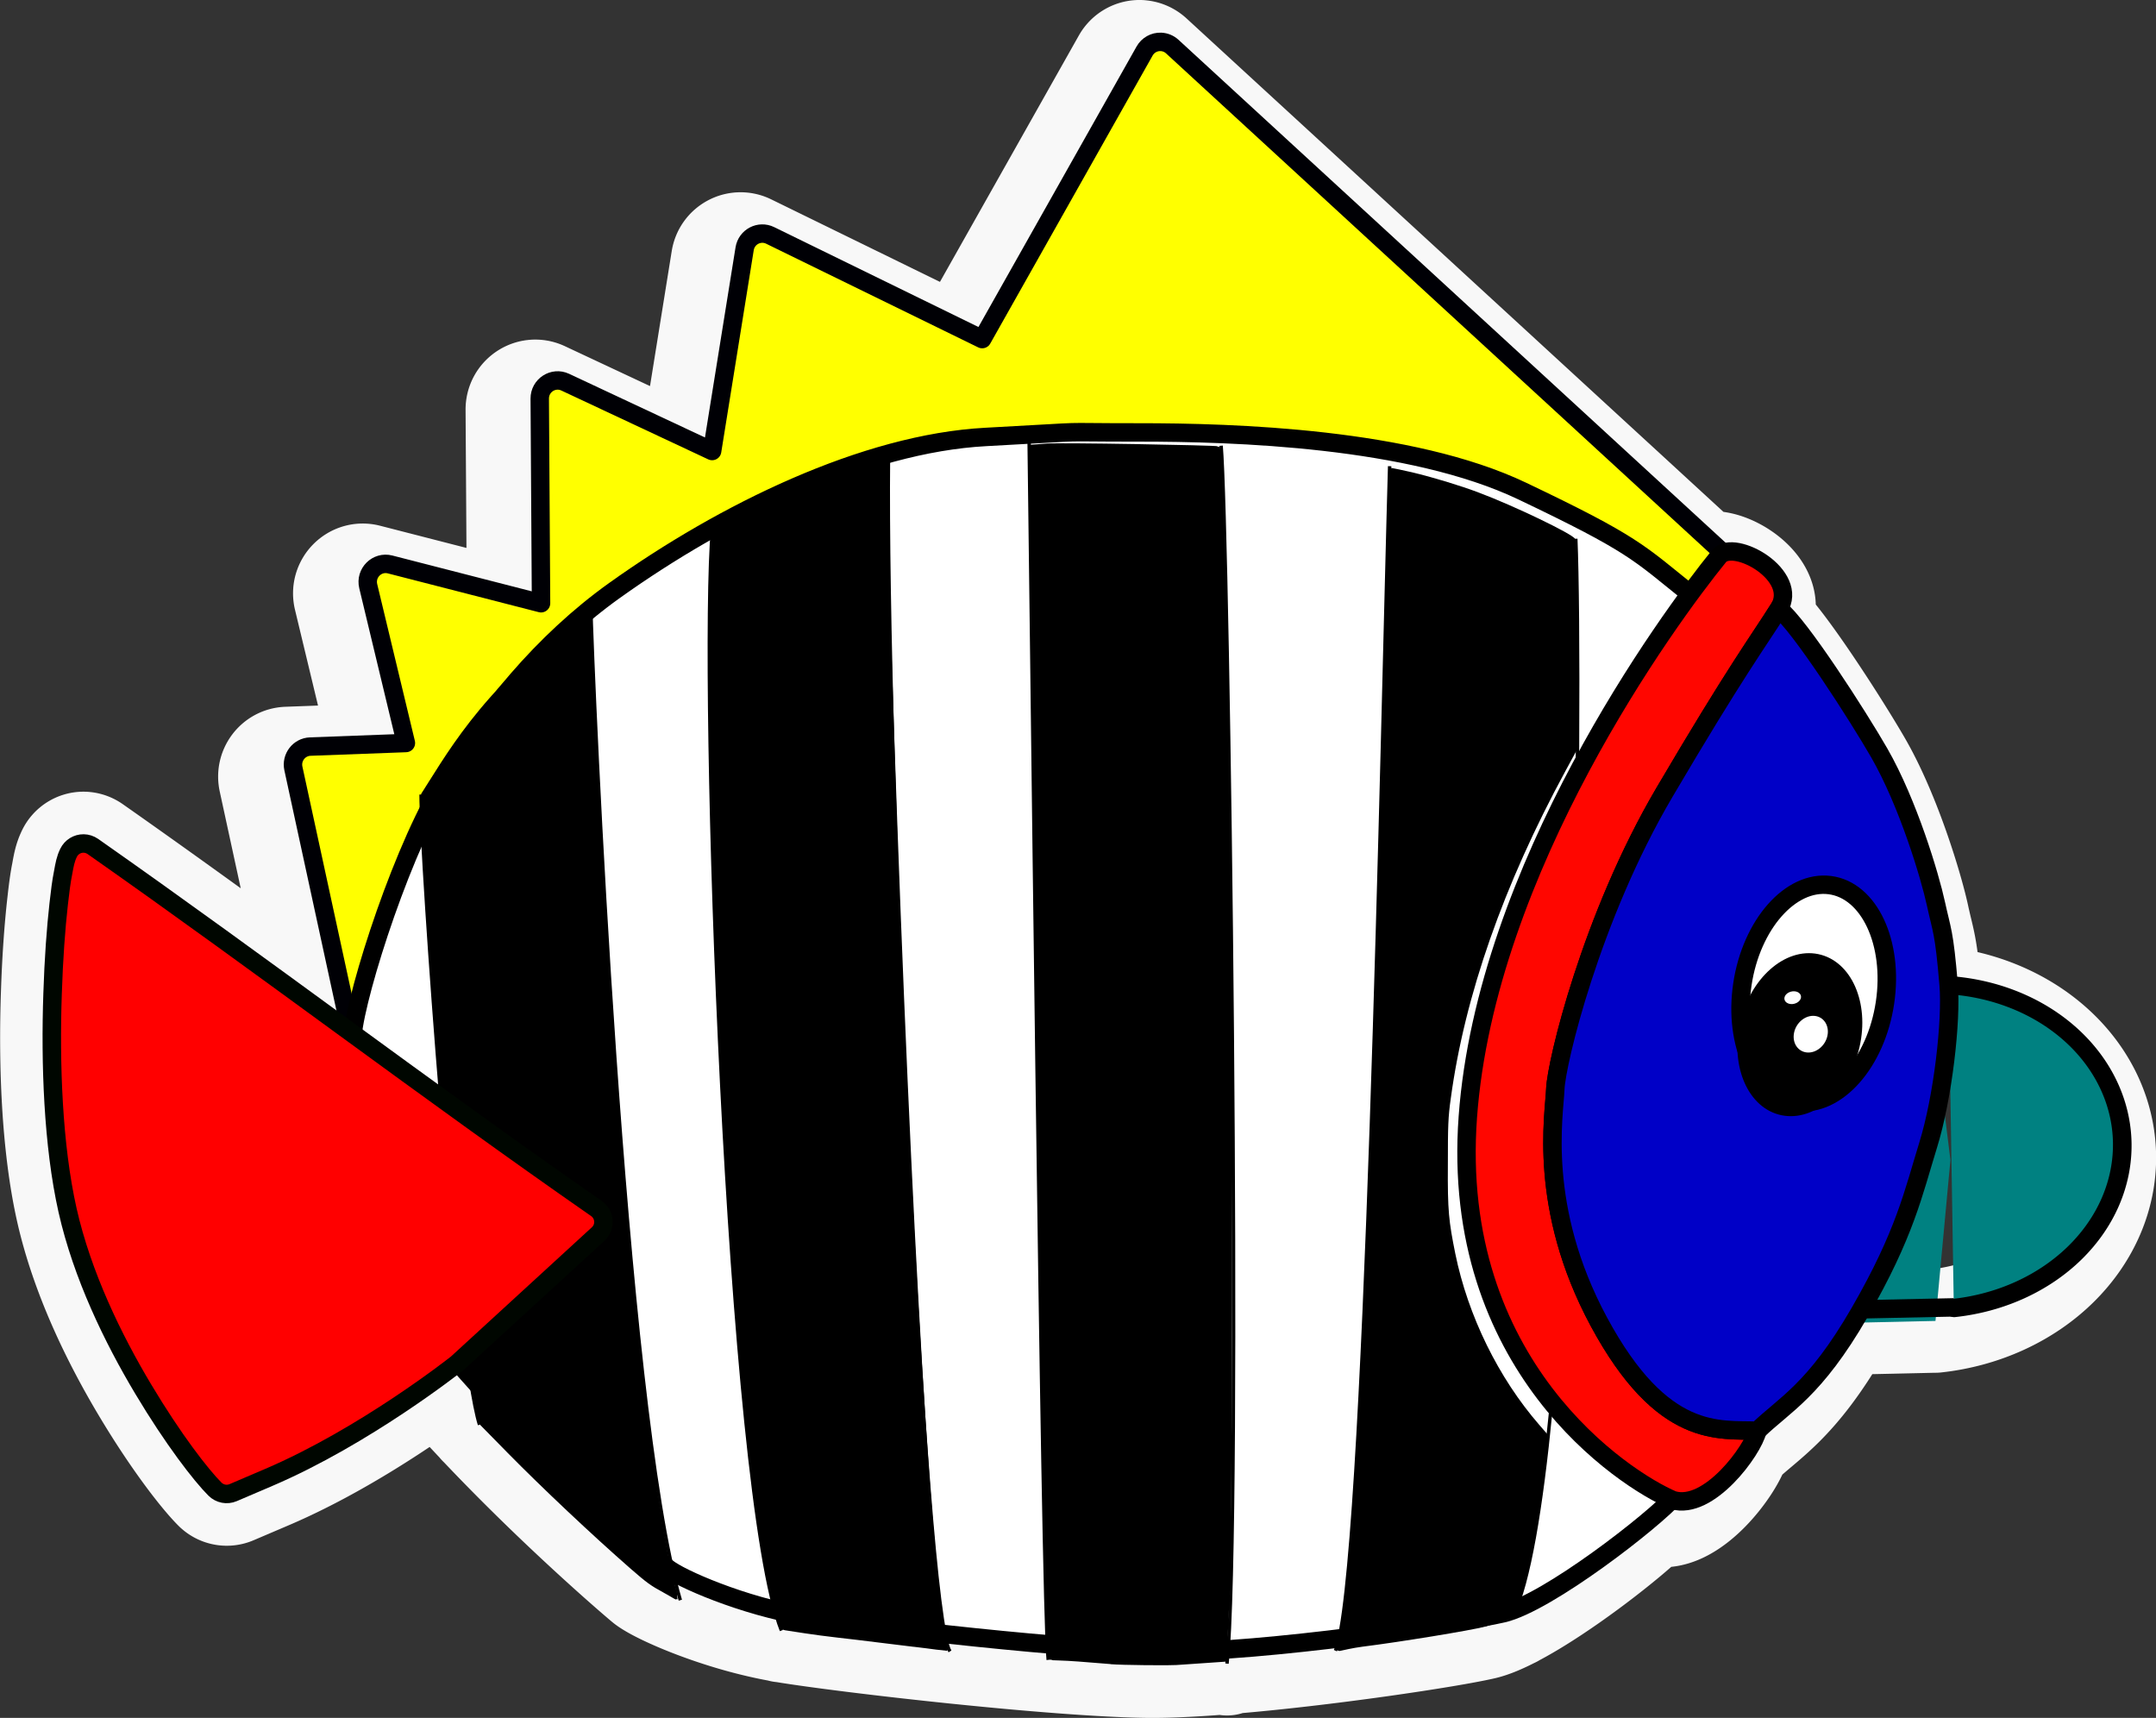 <?xml version="1.0" encoding="UTF-8" standalone="no"?>
<!-- Created with Inkscape (http://www.inkscape.org/) -->

<svg
   xmlns:dc="http://purl.org/dc/elements/1.1/"
   xmlns:cc="http://creativecommons.org/ns#"
   xmlns:rdf="http://www.w3.org/1999/02/22-rdf-syntax-ns#"
   xmlns:svg="http://www.w3.org/2000/svg"
   xmlns="http://www.w3.org/2000/svg"
   xmlns:sodipodi="http://sodipodi.sourceforge.net/DTD/sodipodi-0.dtd"
   xmlns:inkscape="http://www.inkscape.org/namespaces/inkscape"
   width="62.456mm"
   height="49.761mm"
   viewBox="0 0 62.456 49.761"
   version="1.1"
   id="svg4812"
   inkscape:version="0.92.4 (5da689c313, 2019-01-14)"
   sodipodi:docname="fisch_print.svg">
  <rect x="0" y="0" width="62.456" height="49.761" fill="#333333" stroke="none"/>
  <defs
     id="defs4806" />
  <sodipodi:namedview
     id="base"
     pagecolor="#ffffff"
     bordercolor="#666666"
     borderopacity="1.0"
     inkscape:pageopacity="0.0"
     inkscape:pageshadow="2"
     inkscape:zoom="3.959798"
     inkscape:cx="130.34365"
     inkscape:cy="114.757"
     inkscape:document-units="mm"
     inkscape:current-layer="layer1"
     showgrid="false"
     fit-margin-top="0"
     fit-margin-left="0"
     fit-margin-right="0"
     fit-margin-bottom="0"
     inkscape:window-width="2560"
     inkscape:window-height="1382"
     inkscape:window-x="1920"
     inkscape:window-y="0"
     inkscape:window-maximized="1" />
  <g
     inkscape:label="Layer 1"
     inkscape:groupmode="layer"
     id="layer1"
     transform="translate(-111.647,-88.423)">
    <path
       style="fill:none;fill-opacity:1;stroke:#ffffff;stroke-width:3;stroke-linecap:butt;stroke-linejoin:round;stroke-miterlimit:4;stroke-dasharray:none;stroke-opacity:0.961"
       d="m 144.679,89.923 c -0.195,-0.008 -0.377,0.094 -0.473,0.265 l -4.718,8.369 -6.16,-3.012 c -0.314,-0.153 -0.685,0.041 -0.741,0.388 l -0.945,5.876 -4.268,-2 c -0.346,-0.162 -0.742,0.094 -0.74,0.479 l 0.038,5.944 -4.386,-1.127 c -0.38,-0.098 -0.727,0.247 -0.635,0.631 l 1.095,4.556 -2.779,0.103 c -0.324,0.012 -0.558,0.317 -0.489,0.636 l 1.442,6.648 c -2.181,-1.591 -4.364,-3.181 -6.581,-4.736 -0.08,-0.055 -0.172,-0.085 -0.268,-0.087 v 0 c -0.184,-0.002 -0.353,0.103 -0.434,0.269 -0.091,0.186 -0.116,0.342 -0.16,0.583 -0.049,0.241 -0.087,0.541 -0.126,0.892 -0.08,0.703 -0.146,1.609 -0.178,2.611 -0.069,2.004 0.01,4.383 0.434,6.269 0.426,1.889 1.321,3.723 2.191,5.179 0.869,1.456 1.678,2.497 2.079,2.899 0.139,0.138 0.347,0.179 0.527,0.102 l 1.029,-0.439 c 2.038,-0.871 3.982,-2.211 4.885,-2.871 0.401,0.459 0.812,0.903 1.223,1.338 5.1e-4,0.002 0,0.004 0,0.006 l -5e-4,-0.004 c 2.267,2.399 4.514,4.326 4.799,4.563 0.355,0.296 2.143,1.084 3.946,1.396 6.9e-4,0.002 0,0.004 0,0.006 l -5e-4,-0.006 c 0.025,0.004 0.05,0.011 0.075,0.015 1.829,0.302 7.865,0.991 10.537,1.021 0.625,0.007 1.428,-0.036 2.295,-0.106 v 0.036 c 0,-0.01 0,-0.026 0,-0.037 2.837,-0.23 6.44,-0.774 7.428,-1.004 0.232,-0.054 0.523,-0.177 0.847,-0.345 v 0.002 c 5.3e-4,-8e-4 7.9e-4,-0.002 0,-0.003 1.4,-0.726 3.4,-2.292 4.048,-2.959 0.011,0.005 0.025,0.013 0.036,0.017 1.045,0.314 2.327,-1.454 2.454,-2.015 0.785,-0.764 1.652,-1.152 2.972,-3.439 0.018,-0.032 0.032,-0.058 0.05,-0.089 0.299,-4e-5 2.686,-0.056 2.686,-0.056 v 5.3e-4 a 4.713,5.529 88.07 0 0 4.893,-4.794 4.713,5.529 88.07 0 0 -5.046,-4.584 c 0,0 0,-5.3e-4 0,-5.3e-4 -0.13,-1.561 -0.197,-1.557 -0.369,-2.352 -0.173,-0.796 -0.808,-2.918 -1.647,-4.379 -0.599,-1.043 -2.324,-3.734 -2.917,-4.185 0.571,-0.902 -1.028,-1.887 -1.614,-1.62 L 145.003,90.06 c -0.091,-0.083 -0.208,-0.132 -0.33,-0.136 z"
       id="path838-1-3-1-6-1-0-0-2-0-1"
       inkscape:connector-curvature="0" />
    <path
       style="fill:#008181;fill-opacity:1;stroke:none;stroke-width:0.099;stroke-linecap:butt;stroke-linejoin:miter;stroke-miterlimit:4;stroke-dasharray:none;stroke-opacity:1"
       d="m 167.715,126.686 c 0,0 -2.39,0.056 -2.687,0.056 l 2.534,-9.434 0.586,4.716 z"
       id="path838-1-3-1-6-1-0-0-2"
       inkscape:connector-curvature="0"
       sodipodi:nodetypes="ccccc" />
    <g
       transform="matrix(0.056,0,0,0.056,353.739,-10.713)"
       id="g1534-5-3-1-9-3"
       style="stroke-width:9.532;stroke-miterlimit:4;stroke-dasharray:none">
      <path
         sodipodi:nodetypes="cccccccccccccccccccscc"
         inkscape:connector-curvature="0"
         id="path842-7-8-4-5-1-8-2-5-0-4-7"
         d="m -3722.543,1791.948 c -3.465,-0.138 -6.717,1.682 -8.429,4.719 l -84.01,149.018 -109.693,-53.629 c -5.586,-2.729 -12.205,0.734 -13.198,6.904 l -16.816,104.619 -75.995,-35.615 c -6.168,-2.889 -13.222,1.671 -13.18,8.52 l 0.673,105.836 -78.091,-20.066 c -6.769,-1.739 -12.944,4.4 -11.302,11.236 l 19.485,81.129 -49.487,1.846 c -5.772,0.215 -9.946,5.635 -8.714,11.316 l 27.144,125.166 c 0.972,4.481 5.035,7.587 9.584,7.326 l 648.125,-37.262 c 4.01,-0.231 7.417,-3.036 8.437,-6.947 l 49.567,-189.996 c 0.875,-3.356 -0.171,-6.923 -2.716,-9.262 l -285.501,-262.424 c -1.614,-1.484 -3.698,-2.346 -5.882,-2.434 z"
         style="color:#000000;font-style:normal;font-variant:normal;font-weight:normal;font-stretch:normal;font-size:medium;line-height:normal;font-family:sans-serif;font-variant-ligatures:normal;font-variant-position:normal;font-variant-caps:normal;font-variant-numeric:normal;font-variant-alternates:normal;font-feature-settings:normal;text-indent:0;text-align:start;text-decoration:none;text-decoration-line:none;text-decoration-style:solid;text-decoration-color:#000000;letter-spacing:normal;word-spacing:normal;text-transform:none;writing-mode:lr-tb;direction:ltr;text-orientation:mixed;dominant-baseline:auto;baseline-shift:baseline;text-anchor:start;white-space:normal;shape-padding:0;clip-rule:nonzero;display:inline;overflow:visible;visibility:visible;opacity:1;isolation:auto;mix-blend-mode:normal;color-interpolation:sRGB;color-interpolation-filters:linearRGB;solid-color:#000000;solid-opacity:1;vector-effect:none;fill:#ffff00;fill-opacity:1;fill-rule:nonzero;stroke:#000005;stroke-width:9.532;stroke-linecap:butt;stroke-linejoin:round;stroke-miterlimit:4;stroke-dasharray:none;stroke-dashoffset:0;stroke-opacity:1;color-rendering:auto;image-rendering:auto;shape-rendering:auto;text-rendering:auto;enable-background:accumulate" />
      <path
         sodipodi:nodetypes="zzaacczzzzccczz"
         inkscape:connector-curvature="0"
         id="path898-0-22-5-7-6-9-2-5-2"
         d="m -3733.989,1993.967 c -49.425,0.012 -16.466,-1.011 -79.134,2.337 -62.667,3.349 -135.651,39.126 -192.012,79.375 -36.903,26.354 -67.089,62.895 -89.958,102.054 -23.403,40.071 -46.486,115.992 -45.73,131.489 l 45.68,155.264 c 48.258,57.977 110.799,111.431 117.213,116.776 6.415,5.346 39.065,19.751 71.628,25.123 32.563,5.373 140.049,17.64 187.623,18.174 47.574,0.535 150.205,-14.432 173.19,-19.778 22.985,-5.345 78.043,-48.109 89.269,-60.938 l 43.701,-35.891 c 13.599,-89.509 -29.188,-440.167 -36.305,-430.504 -26.701,-21.462 -29.031,-25.618 -86.865,-53.174 -57.834,-27.556 -148.876,-30.32 -198.301,-30.308 z"
         style="fill:#ffffff;fill-opacity:1;stroke:#000000;stroke-width:9.532;stroke-linecap:butt;stroke-linejoin:miter;stroke-miterlimit:4;stroke-dasharray:none;stroke-opacity:1" />
    </g>
    <path
       style="opacity:1;fill:#000000;fill-opacity:1;stroke:#000000;stroke-width:0.099;stroke-linecap:round;stroke-linejoin:miter;stroke-miterlimit:4;stroke-dasharray:none;stroke-dashoffset:0;stroke-opacity:1"
       d="m 130.893,134.511 c -0.356,-0.19 -0.484,-0.282 -0.935,-0.676 -1.117,-0.976 -2.57,-2.345 -3.573,-3.365 l -0.785,-0.799 -0.08,-0.347 c -0.092,-0.413 -0.183,-0.931 -0.28,-1.651 l -0.074,-0.528 0.092,-0.098 c -0.528,-4.168 -0.614,-4.801 -0.841,-7.642 -0.219,-2.731 -0.433,-5.936 -0.492,-7.369 l -0.028,-0.604 0.222,-0.351 c 0.408,-0.647 0.93,-1.487 1.774,-2.437 1.257,-1.416 1.857,-1.87 2.35,-2.295 l 0.439,-0.32 0.031,0.771 c 0.047,1.174 0.139,3.258 0.246,5.314 0.57,10.87 1.379,19.062 2.201,22.279 0.043,0.152 0.09,0.313 0.086,0.317 -0.01,0.005 -0.177,-0.104 -0.359,-0.201 z"
       id="path1159-6-5-5-3-5-4-5"
       inkscape:connector-curvature="0"
       sodipodi:nodetypes="cssccscccccscccssccc" />
    <path
       style="fill:none;stroke:#000000;stroke-width:0.099;stroke-linecap:butt;stroke-linejoin:miter;stroke-miterlimit:4;stroke-dasharray:none;stroke-opacity:1"
       d="m 123.845,111.438 c 0,1.846 1.014,16.073 1.693,18.255"
       id="path846-9-2-8-8-4-1-6-3"
       inkscape:connector-curvature="0"
       sodipodi:nodetypes="cc" />
    <path
       style="fill:none;stroke:#000000;stroke-width:0.099;stroke-linecap:butt;stroke-linejoin:miter;stroke-miterlimit:4;stroke-dasharray:none;stroke-opacity:1"
       d="m 128.758,105.891 c 0.047,2.112 0.941,23.222 2.597,28.884"
       id="path848-3-9-7-7-1-9-6-7"
       inkscape:connector-curvature="0"
       sodipodi:nodetypes="cc" />
    <path
       style="color:#000000;font-style:normal;font-variant:normal;font-weight:normal;font-stretch:normal;font-size:medium;line-height:normal;font-family:sans-serif;font-variant-ligatures:normal;font-variant-position:normal;font-variant-caps:normal;font-variant-numeric:normal;font-variant-alternates:normal;font-feature-settings:normal;text-indent:0;text-align:start;text-decoration:none;text-decoration-line:none;text-decoration-style:solid;text-decoration-color:#000000;letter-spacing:normal;word-spacing:normal;text-transform:none;writing-mode:lr-tb;direction:ltr;text-orientation:mixed;dominant-baseline:auto;baseline-shift:baseline;text-anchor:start;white-space:normal;shape-padding:0;clip-rule:nonzero;display:inline;overflow:visible;visibility:visible;opacity:1;isolation:auto;mix-blend-mode:normal;color-interpolation:sRGB;color-interpolation-filters:linearRGB;solid-color:#000000;solid-opacity:1;vector-effect:none;fill:#ff0000;fill-opacity:1;fill-rule:nonzero;stroke:#000600;stroke-width:0.535;stroke-linecap:butt;stroke-linejoin:round;stroke-miterlimit:4;stroke-dasharray:none;stroke-dashoffset:0;stroke-opacity:1;color-rendering:auto;image-rendering:auto;shape-rendering:auto;text-rendering:auto;enable-background:accumulate"
       d="m 114.07,112.856 c -0.185,-0.003 -0.355,0.103 -0.436,0.269 -0.091,0.186 -0.116,0.343 -0.16,0.583 -0.049,0.241 -0.087,0.541 -0.126,0.892 -0.08,0.703 -0.146,1.609 -0.178,2.611 -0.069,2.004 0.01,4.382 0.434,6.269 0.426,1.889 1.321,3.724 2.191,5.179 0.869,1.456 1.677,2.497 2.079,2.899 0.139,0.138 0.347,0.179 0.527,0.102 l 1.029,-0.44 c 2.785,-1.19 5.415,-3.269 5.415,-3.269 0.011,-0.008 0.021,-0.015 0.031,-0.023 l 4.097,-3.757 c 0.226,-0.207 0.202,-0.571 -0.056,-0.747 -4.907,-3.412 -9.664,-7.035 -14.579,-10.481 -0.08,-0.055 -0.173,-0.086 -0.269,-0.087 z"
       id="path984-5-6-1-7-9-5-7-3-6"
       inkscape:connector-curvature="0"
       sodipodi:nodetypes="ccsccscccccccccc" />
    <path
       style="fill:none;stroke:#000000;stroke-width:0.099;stroke-linecap:butt;stroke-linejoin:miter;stroke-miterlimit:4;stroke-dasharray:none;stroke-opacity:1"
       d="m 132.289,103.714 c -0.382,4.356 0.425,28.007 1.995,31.94"
       id="path850-6-1-0-6-0-1-9-8"
       inkscape:connector-curvature="0"
       sodipodi:nodetypes="cc" />
    <path
       style="fill:none;stroke:#000000;stroke-width:0.099;stroke-linecap:butt;stroke-linejoin:miter;stroke-miterlimit:4;stroke-dasharray:none;stroke-opacity:1"
       d="m 137.384,101.714 c -0.086,8.221 1.018,33.319 1.782,34.545"
       id="path852-0-2-4-0-8-3-9-1"
       inkscape:connector-curvature="0"
       sodipodi:nodetypes="cc" />
    <path
       style="fill:none;stroke:#000000;stroke-width:0.099;stroke-linecap:butt;stroke-linejoin:miter;stroke-miterlimit:4;stroke-dasharray:none;stroke-opacity:1"
       d="m 141.46,101.262 c 0.047,3.011 0.382,33.758 0.552,35.242"
       id="path854-6-7-8-4-3-1-5-3"
       inkscape:connector-curvature="0" />
    <path
       style="fill:none;stroke:#000000;stroke-width:0.099;stroke-linecap:butt;stroke-linejoin:miter;stroke-miterlimit:4;stroke-dasharray:none;stroke-opacity:1"
       d="m 147.021,101.334 c 0.212,2.453 0.595,31.26 0.17,35.279"
       id="path856-2-0-0-1-5-2-2-6"
       inkscape:connector-curvature="0" />
    <path
       style="fill:none;stroke:#000000;stroke-width:0.099;stroke-linecap:butt;stroke-linejoin:miter;stroke-miterlimit:4;stroke-dasharray:none;stroke-opacity:1"
       d="m 151.903,101.927 c -0.212,7.268 -0.679,32.282 -1.571,34.31"
       id="path858-6-9-4-0-6-0-1-4"
       inkscape:connector-curvature="0" />
    <path
       style="fill:none;stroke:#000000;stroke-width:0.099;stroke-linecap:butt;stroke-linejoin:miter;stroke-miterlimit:4;stroke-dasharray:none;stroke-opacity:1"
       d="m 157.295,104.029 c 0.17,4.037 0.047,27.375 -1.825,31.201"
       id="path860-1-3-2-4-5-6-3-0"
       inkscape:connector-curvature="0"
       sodipodi:nodetypes="cc" />
    <g
       transform="matrix(0.056,0,0,0.056,353.739,-10.713)"
       id="g1530-8-9-8-0-3"
       style="stroke-width:9.532;stroke-miterlimit:4;stroke-dasharray:none">
      <path
         d="m -3731.003,1699.601 a 98.131,84.302 0 0 1 70.355,95.524 98.131,84.302 0 0 1 -103.518,69.781"
         sodipodi:open="true"
         sodipodi:end="1.6402727"
         sodipodi:start="4.984254"
         sodipodi:ry="84.30233"
         sodipodi:rx="98.131264"
         sodipodi:cy="1780.8066"
         sodipodi:cx="-3757.3535"
         sodipodi:type="arc"
         transform="matrix(0.986,-0.166,0.214,0.977,0,0)"
         id="path836-9-6-4-70-9-7-9-5"
         style="opacity:1;fill:#008181;fill-opacity:1;stroke:#000000;stroke-width:9.537;stroke-linecap:round;stroke-linejoin:miter;stroke-miterlimit:4;stroke-dasharray:none;stroke-dashoffset:0;stroke-opacity:1" />
      <path
         sodipodi:nodetypes="sssscsccs"
         inkscape:connector-curvature="0"
         id="path898-0-6-9-8-0-4-9-8"
         d="m -3495.933,2454.075 c -31.909,-59.155 -23.073,-107.263 -22.582,-120.518 0.491,-13.255 18.316,-88.599 56.455,-153.409 36.977,-62.837 48.338,-77.819 59.169,-94.944 10.957,-17.325 -23.042,-36.401 -30.874,-27.328 -26.898,33.05 -120.63,161.688 -130.003,290.124 -9.372,128.436 80.359,187.274 106.087,198.244 18.611,5.589 41.441,-25.896 43.702,-35.892 -19.607,-0.804 -48.964,4.88 -81.953,-56.277 z"
         style="fill:#ff0600;fill-opacity:1;stroke:#000000;stroke-width:9.532;stroke-linecap:butt;stroke-linejoin:miter;stroke-miterlimit:4;stroke-dasharray:none;stroke-opacity:1" />
      <path
         sodipodi:nodetypes="cssscsssszc"
         inkscape:connector-curvature="0"
         id="path898-0-2-6-4-6-7-9-1-5"
         d="m -3413.98,2510.352 c -19.607,-0.804 -48.964,4.88 -81.953,-56.277 -31.909,-59.155 -23.073,-107.263 -22.582,-120.518 0.491,-13.255 18.316,-88.599 56.455,-153.409 36.977,-62.837 48.338,-77.819 59.169,-94.944 10.557,8.018 41.266,55.947 51.935,74.517 14.936,25.998 26.241,63.795 29.315,77.96 3.074,14.165 4.26,14.098 6.581,41.893 1.569,18.787 -2.944,58.359 -10.581,83.004 -7.637,24.646 -11.914,45.824 -35.422,86.541 -23.508,40.717 -38.931,47.625 -52.917,61.232"
         style="fill:#0000c7;fill-opacity:1;stroke:#000000;stroke-width:9.532;stroke-linecap:butt;stroke-linejoin:miter;stroke-miterlimit:4;stroke-dasharray:none;stroke-opacity:1" />
      <ellipse
         transform="matrix(0.992,0.129,-0.148,0.989,0,0)"
         ry="56.708"
         rx="37.176"
         cy="2702.094"
         cx="-3009.024"
         id="path862-3-7-1-2-2-6-2-3-0"
         style="opacity:1;fill:#ffffff;fill-opacity:1;stroke:#000000;stroke-width:9.533;stroke-linecap:round;stroke-linejoin:miter;stroke-miterlimit:4;stroke-dasharray:none;stroke-dashoffset:0;stroke-opacity:1" />
      <path
         sodipodi:nodetypes="ccc"
         inkscape:connector-curvature="0"
         id="path838-1-7-7-2-4-3-4-4-9"
         d="m -3312.344,2446.546 -47.842,1.003 z"
         style="fill:#2b626a;fill-opacity:1;stroke:#000000;stroke-width:9.532;stroke-linecap:butt;stroke-linejoin:miter;stroke-miterlimit:4;stroke-dasharray:none;stroke-opacity:1" />
    </g>
    <ellipse
       style="opacity:1;fill:#000000;fill-opacity:1;stroke:#000000;stroke-width:0.095;stroke-linecap:round;stroke-linejoin:miter;stroke-miterlimit:4;stroke-dasharray:none;stroke-dashoffset:0;stroke-opacity:1"
       id="path862-8-8-2-7-7-4-5-9"
       cx="185.952"
       cy="83.095"
       rx="1.717"
       ry="2.346"
       transform="matrix(0.98,0.201,-0.222,0.975,0,0)" />
    <path
       style="opacity:1;fill:#000000;fill-opacity:1;stroke:#000000;stroke-width:0.099;stroke-linecap:round;stroke-linejoin:miter;stroke-miterlimit:4;stroke-dasharray:none;stroke-dashoffset:0;stroke-opacity:1"
       d="m 138.107,136.075 c -0.504,-0.058 -1.487,-0.187 -2.183,-0.264 -0.697,-0.077 -1.382,-0.193 -1.472,-0.205 -0.161,-0.021 -0.123,-0.027 -0.201,-0.265 -0.802,-2.458 -1.53,-10.871 -1.875,-21.666 -0.117,-3.656 -0.142,-8.223 -0.057,-9.662 l 0.073,-0.33 0.534,-0.262 c 0.831,-0.408 1.578,-0.761 2.429,-1.047 0.67,-0.225 1.818,-0.618 1.963,-0.618 0.053,0 0,0.315 0.024,2.006 0.015,1.088 0.048,2.54 0.07,3.226 0.459,14.578 1.119,26.635 1.58,28.845 0.035,0.151 0.08,0.36 0.075,0.363 -0.01,0.003 -0.446,-0.063 -0.95,-0.121 z"
       id="path1161-9-0-9-6-5-8-8"
       inkscape:connector-curvature="0"
       sodipodi:nodetypes="csscsccssscsscc" />
    <path
       style="opacity:1;fill:#000000;fill-opacity:1;stroke:#000000;stroke-width:0.099;stroke-linecap:round;stroke-linejoin:miter;stroke-miterlimit:4;stroke-dasharray:none;stroke-dashoffset:0;stroke-opacity:1"
       d="m 143.839,136.578 c -0.095,-0.009 -0.526,-0.043 -0.955,-0.076 -0.429,-0.034 -0.791,-0.032 -0.802,-0.043 -0.083,-0.08 -0.227,-8.783 -0.426,-24.771 -0.047,-3.356 -0.09,-7.043 -0.102,-8.194 l -0.03,-2.14 0.453,-0.033 c 0.298,-0.032 4.925,0.047 4.958,0.08 0.078,0.075 0.195,5.174 0.3,12.822 0.07,4.892 0.07,18.407 -0.01,20.197 -0.032,0.761 -0.069,1.542 -0.079,1.735 l -0.026,0.353 -1.264,0.087 c -0.24,0.031 -1.758,0.01 -2.032,-0.015 z"
       id="path1163-2-5-3-1-9-5-0"
       inkscape:connector-curvature="0"
       sodipodi:nodetypes="ccsssccssccccc" />
    <path
       style="opacity:1;fill:#000000;fill-opacity:1;stroke:#000000;stroke-width:0.099;stroke-linecap:round;stroke-linejoin:miter;stroke-miterlimit:4;stroke-dasharray:none;stroke-dashoffset:0;stroke-opacity:1"
       d="m 150.468,136.053 c 0.021,-0.066 0.074,-0.333 0.112,-0.595 0.48,-2.911 0.901,-12.95 1.355,-32.281 0.016,-0.616 0.01,-1.15 0.015,-1.15 0.01,0 0.366,0.072 0.586,0.124 0.62,0.147 1.396,0.386 1.907,0.577 1.055,0.394 2.748,1.215 2.796,1.339 0,0 0.029,1.4 0.045,3.033 l 0.028,2.969 -0.36,0.663 c -1.799,3.313 -2.921,6.516 -3.326,9.494 -0.079,0.556 -0.086,0.817 -0.086,1.93 -0.01,1.347 0.028,1.654 0.216,2.59 0.369,1.809 1.256,3.617 2.443,4.982 l 0.244,0.281 -0.119,0.943 c -0.254,2.013 -0.529,3.368 -0.823,4.057 -0.074,0.165 -0.102,0.193 -0.351,0.304 -0.15,0.067 -0.373,0.148 -0.494,0.18 -0.423,0.111 -2.452,0.443 -3.554,0.581 -0.268,0.034 -0.588,0.109 -0.635,0.119 -0.08,0.017 -0.022,-0.03 0.013,-0.14 z"
       id="path1165-0-5-9-5-1-7-2"
       inkscape:connector-curvature="0"
       sodipodi:nodetypes="cccssccccsccsccscccccc" />
    <ellipse
       style="opacity:1;fill:#ffffff;fill-opacity:1;stroke:#000000;stroke-width:0.096;stroke-linecap:round;stroke-linejoin:miter;stroke-miterlimit:4;stroke-dasharray:none;stroke-dashoffset:0;stroke-opacity:1"
       id="path862-3-7-4-2-2-2-0-2-3-4"
       cx="193.07"
       cy="107.796"
       rx="0.284"
       ry="0.24"
       transform="matrix(0.998,0.07,-0.27,0.963,0,0)" />
    <ellipse
       style="opacity:1;fill:#ffffff;fill-opacity:1;stroke:#000000;stroke-width:0.096;stroke-linecap:round;stroke-linejoin:miter;stroke-miterlimit:4;stroke-dasharray:none;stroke-dashoffset:0;stroke-opacity:1"
       id="path862-3-7-4-7-3-9-8-6-8-3-9"
       cx="186.012"
       cy="103.249"
       rx="0.533"
       ry="0.589"
       transform="matrix(0.996,0.093,-0.205,0.979,0,0)" />
  </g>
</svg>
